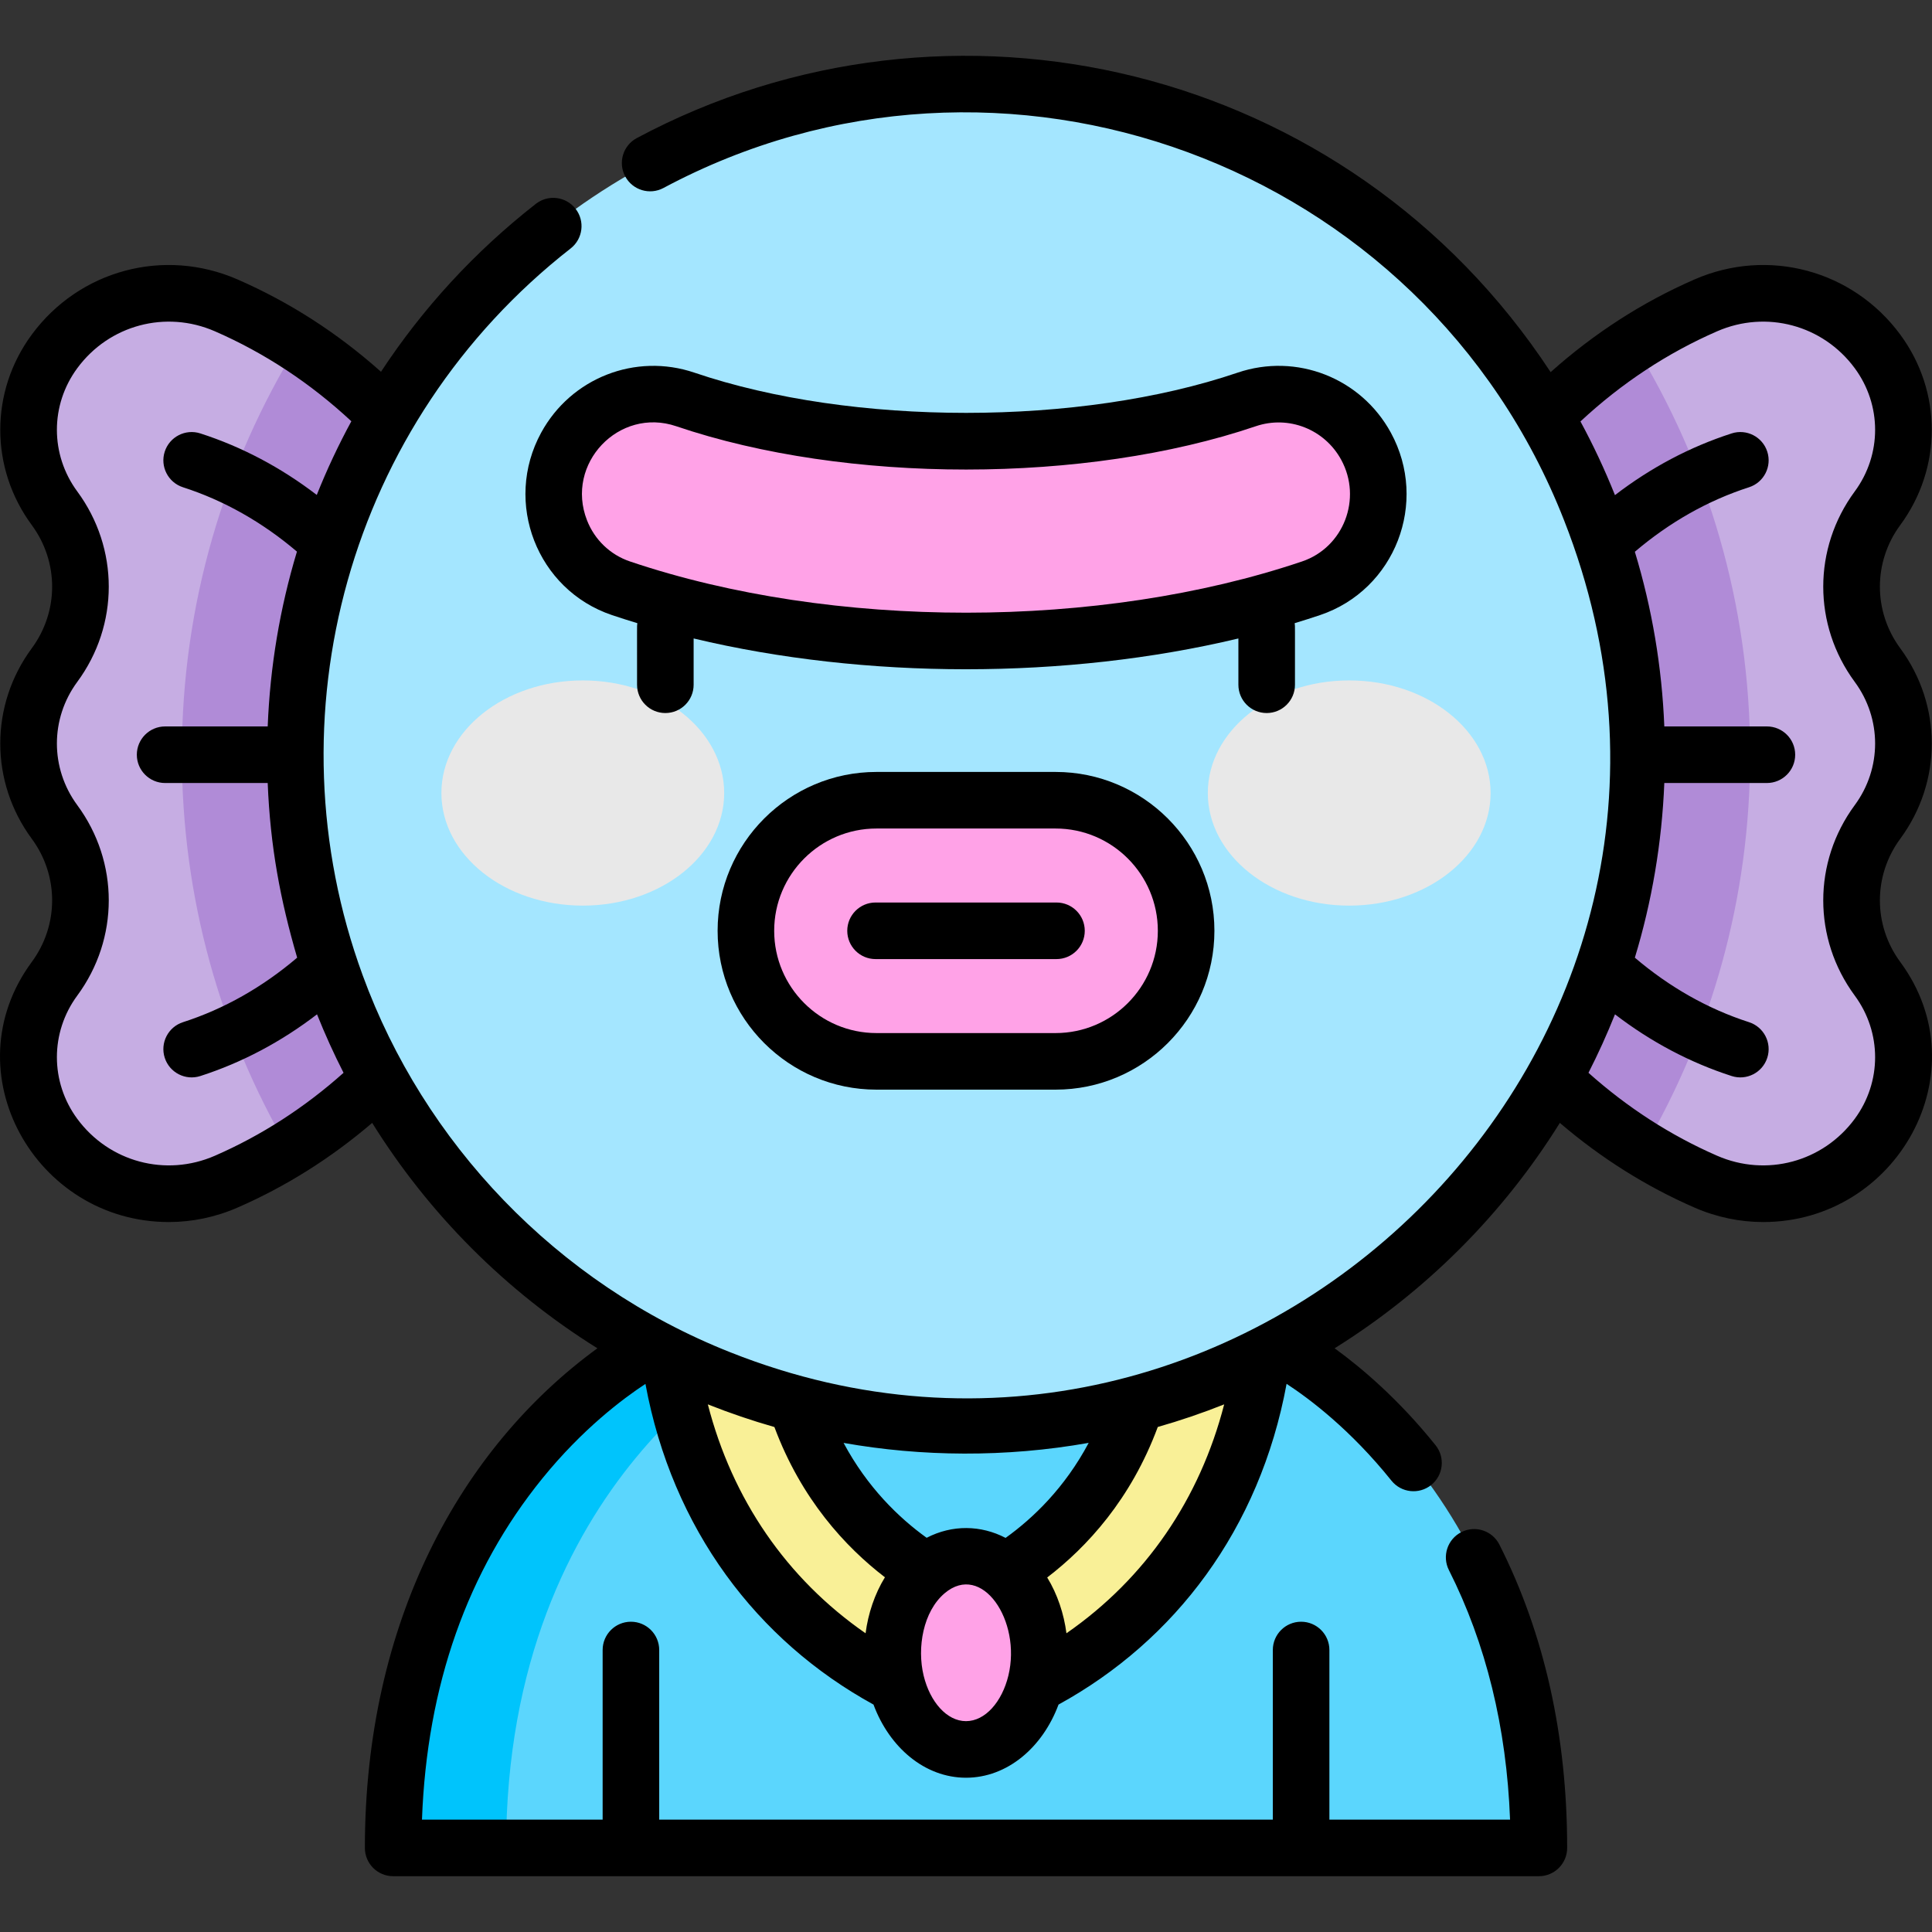 <svg id="Capa_1" enable-background="new 0 0 512 512" height="512" viewBox="0 0 512 512" width="512" xmlns="http://www.w3.org/2000/svg"><rect x="0" y="0" width="512" height="512" fill="#333333" stroke="none"/><g><g><path d="m497.664 217.805c9.114-12.363 9.114-29.221 0-41.584-9.114-12.363-9.114-29.221 0-41.584 9.114-12.363 9.114-29.221 0-41.584-10.46-14.189-29.338-19.257-45.499-12.214-15.691 6.838-35.201 19.036-52.705 40.708v150.936c17.504 21.671 37.014 33.87 52.705 40.708 16.16 7.042 35.038 1.975 45.499-12.214 9.114-12.363 9.114-29.221 0-41.584-9.114-12.367-9.114-29.224 0-41.588z" fill="#c6ade3"/><path d="m14.336 217.805c-9.114-12.363-9.114-29.221 0-41.584 9.114-12.363 9.114-29.221 0-41.584-9.114-12.363-9.114-29.221 0-41.584 10.46-14.189 29.338-19.257 45.499-12.214 15.691 6.838 35.201 19.036 52.705 40.708v150.936c-17.504 21.671-37.014 33.87-52.705 40.708-16.16 7.042-35.038 1.975-45.499-12.214-9.114-12.363-9.114-29.221 0-41.584 9.114-12.367 9.114-29.224 0-41.588z" fill="#c6ade3"/><path d="m432.965 91.17c-11.014 7.135-22.645 16.929-33.505 30.375v150.936c11.717 14.507 24.329 24.753 36.097 32.004 17.947-30.72 28.249-66.427 28.249-104.5 0-39.869-11.296-77.145-30.841-108.815z" fill="#b08bd7"/><path d="m79.035 91.17c-19.545 31.67-30.841 68.946-30.841 108.815 0 38.073 10.301 73.78 28.249 104.5 11.768-7.251 24.38-17.497 36.097-32.004v-150.936c-10.86-13.446-22.492-23.24-33.505-30.375z" fill="#b08bd7"/><path d="m407.88 489.821c0-98.606-68.541-132.744-68.541-132.744h-166.678s-68.541 34.137-68.541 132.744z" fill="#5bd6fd"/><path d="m202.661 357.077h-30s-68.541 34.137-68.541 132.744h30c0-98.607 68.541-132.744 68.541-132.744z" fill="#00c4fc"/><g><path d="m256 453.122c-1.4 0-2.801-.196-4.159-.588-2.009-.579-20.152-6.14-38.46-22.779-17.078-15.521-37.418-43.919-37.339-91.069l30.013.051c-.097 57.196 37.283 77.993 49.961 83.397 12.779-5.404 50.026-26.078 49.929-83.397l30.013-.051c.08 47.151-20.261 75.549-37.339 91.069-18.308 16.638-36.452 22.199-38.46 22.779-1.359.391-2.759.588-4.159.588z" fill="#f9f097"/></g><circle cx="256" cy="199.985" fill="#a4e6ff" r="177.806"/><g fill="#e8e8e8"><ellipse cx="154.446" cy="210.158" rx="37.471" ry="29.84"/><ellipse cx="357.554" cy="210.158" rx="37.471" ry="29.84"/></g><g fill="#ffa2e7"><path d="m362.057 118.194c-6.144-11.266-19.494-16.529-31.645-12.402-20.99 7.129-46.986 11.066-74.412 11.066s-53.422-3.938-74.412-11.067c-12.151-4.127-25.501 1.136-31.645 12.402-7.83 14.358-.923 32.427 14.572 37.658 26.684 9.008 58.577 13.97 91.485 13.97s64.801-4.962 91.485-13.97c15.495-5.23 22.402-23.298 14.572-37.657z"/><path d="m279.742 212.049h-47.483c-19.119 0-34.617 15.499-34.617 34.617 0 19.118 15.499 34.617 34.617 34.617h47.483c19.118 0 34.617-15.499 34.617-34.617 0-19.119-15.499-34.617-34.617-34.617z"/><ellipse cx="256" cy="438.115" rx="19.457" ry="25.598"/></g></g><g><path d="m327.971 98.761c-41.782 14.191-102.055 14.224-143.936 0-15.62-5.305-32.704 1.385-40.623 15.906-10.088 18.498-1.088 41.636 18.749 48.333 2.215.748 4.469 1.457 6.741 2.148-.144 1.074-.044.264-.075 16.318 0 4.14 3.356 7.497 7.497 7.497 4.14 0 7.497-3.356 7.497-7.497v-12.266c45.495 10.869 98.781 10.891 144.366 0v12.266c0 4.14 3.356 7.497 7.497 7.497 4.14 0 7.497-3.356 7.497-7.497-.031-16.025.069-15.246-.075-16.318 2.271-.691 4.526-1.4 6.74-2.148 19.884-6.713 28.814-29.877 18.749-48.333-7.919-14.522-25.004-21.212-40.624-15.906zm17.078 50.033c-53.523 18.068-124.362 18.138-178.092 0-5.219-1.761-9.371-5.735-11.393-10.9-5.875-15.012 8.479-30.092 23.649-24.936 45.097 15.316 108.567 15.288 153.58 0 8.698-2.954 18.218.784 22.638 8.888 5.614 10.295.654 23.223-10.382 26.948z"/><path d="m232.272 204.572c-23.213 0-42.098 18.885-42.098 42.098s18.885 42.098 42.098 42.098h47.462c23.213 0 42.098-18.886 42.098-42.098 0-23.213-18.885-42.098-42.098-42.098zm74.567 42.098c0 14.945-12.159 27.105-27.105 27.105h-47.462c-14.946 0-27.105-12.16-27.105-27.105 0-14.946 12.159-27.105 27.105-27.105h47.462c14.946 0 27.105 12.159 27.105 27.105z"/><path d="m224.533 246.67c0 4.14 3.356 7.497 7.497 7.497h47.947c4.14 0 7.497-3.356 7.497-7.497 0-4.14-3.356-7.497-7.497-7.497h-47.947c-4.141 0-7.497 3.357-7.497 7.497z"/><path d="m62.921 320.035c12.837-5.593 24.812-13.131 35.711-22.457 15.05 24.186 35.513 44.664 59.688 59.731-36.226 26.39-61.624 72.475-61.624 132.406 0 4.14 3.356 7.497 7.497 7.497h303.624c4.14 0 7.497-3.356 7.497-7.497 0-29.731-6.041-56.774-17.955-80.379-1.865-3.696-6.374-5.18-10.07-3.315-3.696 1.866-5.18 6.375-3.314 10.071 9.847 19.509 15.287 41.724 16.206 66.126h-47.877v-44.948c0-4.141-3.356-7.497-7.497-7.497-4.14 0-7.497 3.356-7.497 7.497v44.949h-162.612v-44.949c0-4.141-3.356-7.497-7.497-7.497-4.14 0-7.497 3.356-7.497 7.497v44.949h-47.879c1.311-35.551 12.038-65.954 31.935-90.461 10.569-13.018 21.243-21.047 27.29-25.011 7.115 38.537 29.623 68.082 60.434 84.981 4.25 11.425 13.638 19.388 24.518 19.388s20.268-7.963 24.519-19.388c30.855-16.921 53.335-46.497 60.438-84.999 6.107 3.99 16.966 12.164 27.785 25.654 2.59 3.23 7.308 3.749 10.538 1.158s3.748-7.309 1.158-10.539c-9.711-12.109-19.546-20.463-26.75-25.695 24.173-15.067 44.636-35.545 59.685-59.73 10.899 9.326 22.875 16.864 35.711 22.457 5.912 2.576 12.094 3.817 18.191 3.817 35.384 0 57.793-39.78 36.317-68.912-7.203-9.771-7.203-22.899 0-32.669 11.125-15.092 11.125-35.371 0-50.463-7.203-9.771-7.203-22.899 0-32.669 11.125-15.092 11.125-35.371 0-50.463-12.611-17.106-35.026-23.123-54.507-14.633-13.842 6.032-26.638 14.285-38.154 24.576-53.76-81.866-159.349-106.334-242.176-62.024-3.65 1.953-5.027 6.496-3.074 10.146 1.953 3.651 6.497 5.027 10.146 3.074 89.421-47.838 201.523-6.763 238.648 88.025 54.914 139.548-84.738 274.623-220.9 220.545-46.366-18.34-81.34-55.795-97.458-99.907-25.027-68.246-4.005-146.407 55.113-192.64 3.261-2.55 3.838-7.262 1.287-10.523-2.55-3.261-7.261-3.838-10.523-1.287-16.284 12.734-30.053 27.784-41.029 44.496-11.489-10.247-24.248-18.467-38.046-24.48-19.483-8.489-41.897-2.473-54.508 14.633-11.125 15.092-11.125 35.371 0 50.463 7.203 9.77 7.203 22.898 0 32.669-11.125 15.092-11.125 35.371 0 50.463 7.203 9.77 7.203 22.898 0 32.669-21.508 29.176.979 68.912 36.317 68.912 6.095 0 12.279-1.241 18.191-3.817zm392.154-232.247c13.029-5.677 28.017-1.653 36.45 9.785 7.202 9.771 7.202 22.899 0 32.669-11.126 15.092-11.126 35.371 0 50.463 7.202 9.771 7.202 22.899 0 32.669-11.126 15.092-11.126 35.371 0 50.463 7.202 9.77 7.202 22.899 0 32.669-8.433 11.439-23.421 15.463-36.45 9.785-12.318-5.367-23.77-12.752-34.113-21.987 2.585-5.055 4.923-10.228 7.026-15.495 9.526 7.306 19.887 12.794 30.924 16.352 3.932 1.268 8.163-.889 9.435-4.836 1.27-3.941-.895-8.164-4.835-9.435-10.887-3.509-21.045-9.255-30.259-17.096 4.501-14.755 7.174-30.474 7.808-46.287h27.185c4.14 0 7.497-3.356 7.497-7.497 0-4.14-3.356-7.497-7.497-7.497h-27.185c-.629-15.689-3.231-31.231-7.809-46.287 9.214-7.841 19.373-13.588 30.259-17.097 3.941-1.27 6.106-5.495 4.835-9.435-1.27-3.94-5.493-6.106-9.435-4.835-11.039 3.558-21.402 9.048-30.929 16.355-2.666-6.668-5.707-13.194-9.146-19.525 10.864-10.117 23.03-18.145 36.239-23.901zm-166.559 294.585c-6.304 11.84-14.647 19.899-22.024 25.186-6.53-3.4-14.115-3.549-20.919-.029-7.368-5.298-15.702-13.352-22.014-25.146 20.574 3.65 42.94 3.904 64.957-.011zm-100.93-10.201c5.782 2.3 11.676 4.307 17.642 6.006 7.123 19.12 18.79 31.756 29.289 39.82-2.731 4.433-4.464 9.677-5.128 14.84-20.922-14.502-35.316-35.5-41.803-60.666zm68.417 83.951c-5.088 0-9.542-5.117-11.226-12.059-1.8-7.402-.141-17.003 5.561-21.834 9.9-8.377 20.414 7.313 16.896 21.816-1.681 6.951-6.139 12.077-11.231 12.077zm26.615-23.286c-.648-5.083-2.369-10.341-5.096-14.787 10.513-8.051 22.191-20.695 29.302-39.885 5.95-1.696 11.829-3.699 17.597-5.993-6.457 25.048-20.782 46.092-41.803 60.665zm-262.137-136.332c-7.202-9.77-7.202-22.899.001-32.669 11.125-15.092 11.125-35.371-.001-50.463-7.202-9.77-7.202-22.898.001-32.669 11.125-15.092 11.125-35.371-.001-50.463-7.202-9.77-7.202-22.898.001-32.669 8.464-11.481 23.467-15.441 36.449-9.785 13.186 5.746 25.333 13.758 36.181 23.852-3.435 6.322-6.494 12.838-9.164 19.523-9.513-7.283-19.854-12.757-30.855-16.303-3.939-1.271-8.165.894-9.435 4.835s.895 8.165 4.835 9.435c10.855 3.499 20.996 9.233 30.201 17.052-4.528 15.006-7.118 30.473-7.748 46.332h-27.186c-4.14 0-7.497 3.356-7.497 7.497 0 4.14 3.356 7.497 7.497 7.497h27.185c.677 16.873 3.335 30.952 7.807 46.285-9.215 7.842-19.374 13.59-30.258 17.098-3.941 1.27-6.106 5.495-4.835 9.435 1.266 3.927 5.48 6.108 9.435 4.835 11.034-3.557 21.396-9.047 30.923-16.353 2.103 5.267 4.442 10.441 7.027 15.496-10.343 9.235-21.795 16.619-34.113 21.987-13.03 5.678-28.017 1.654-36.45-9.785z"/></g></g></svg>